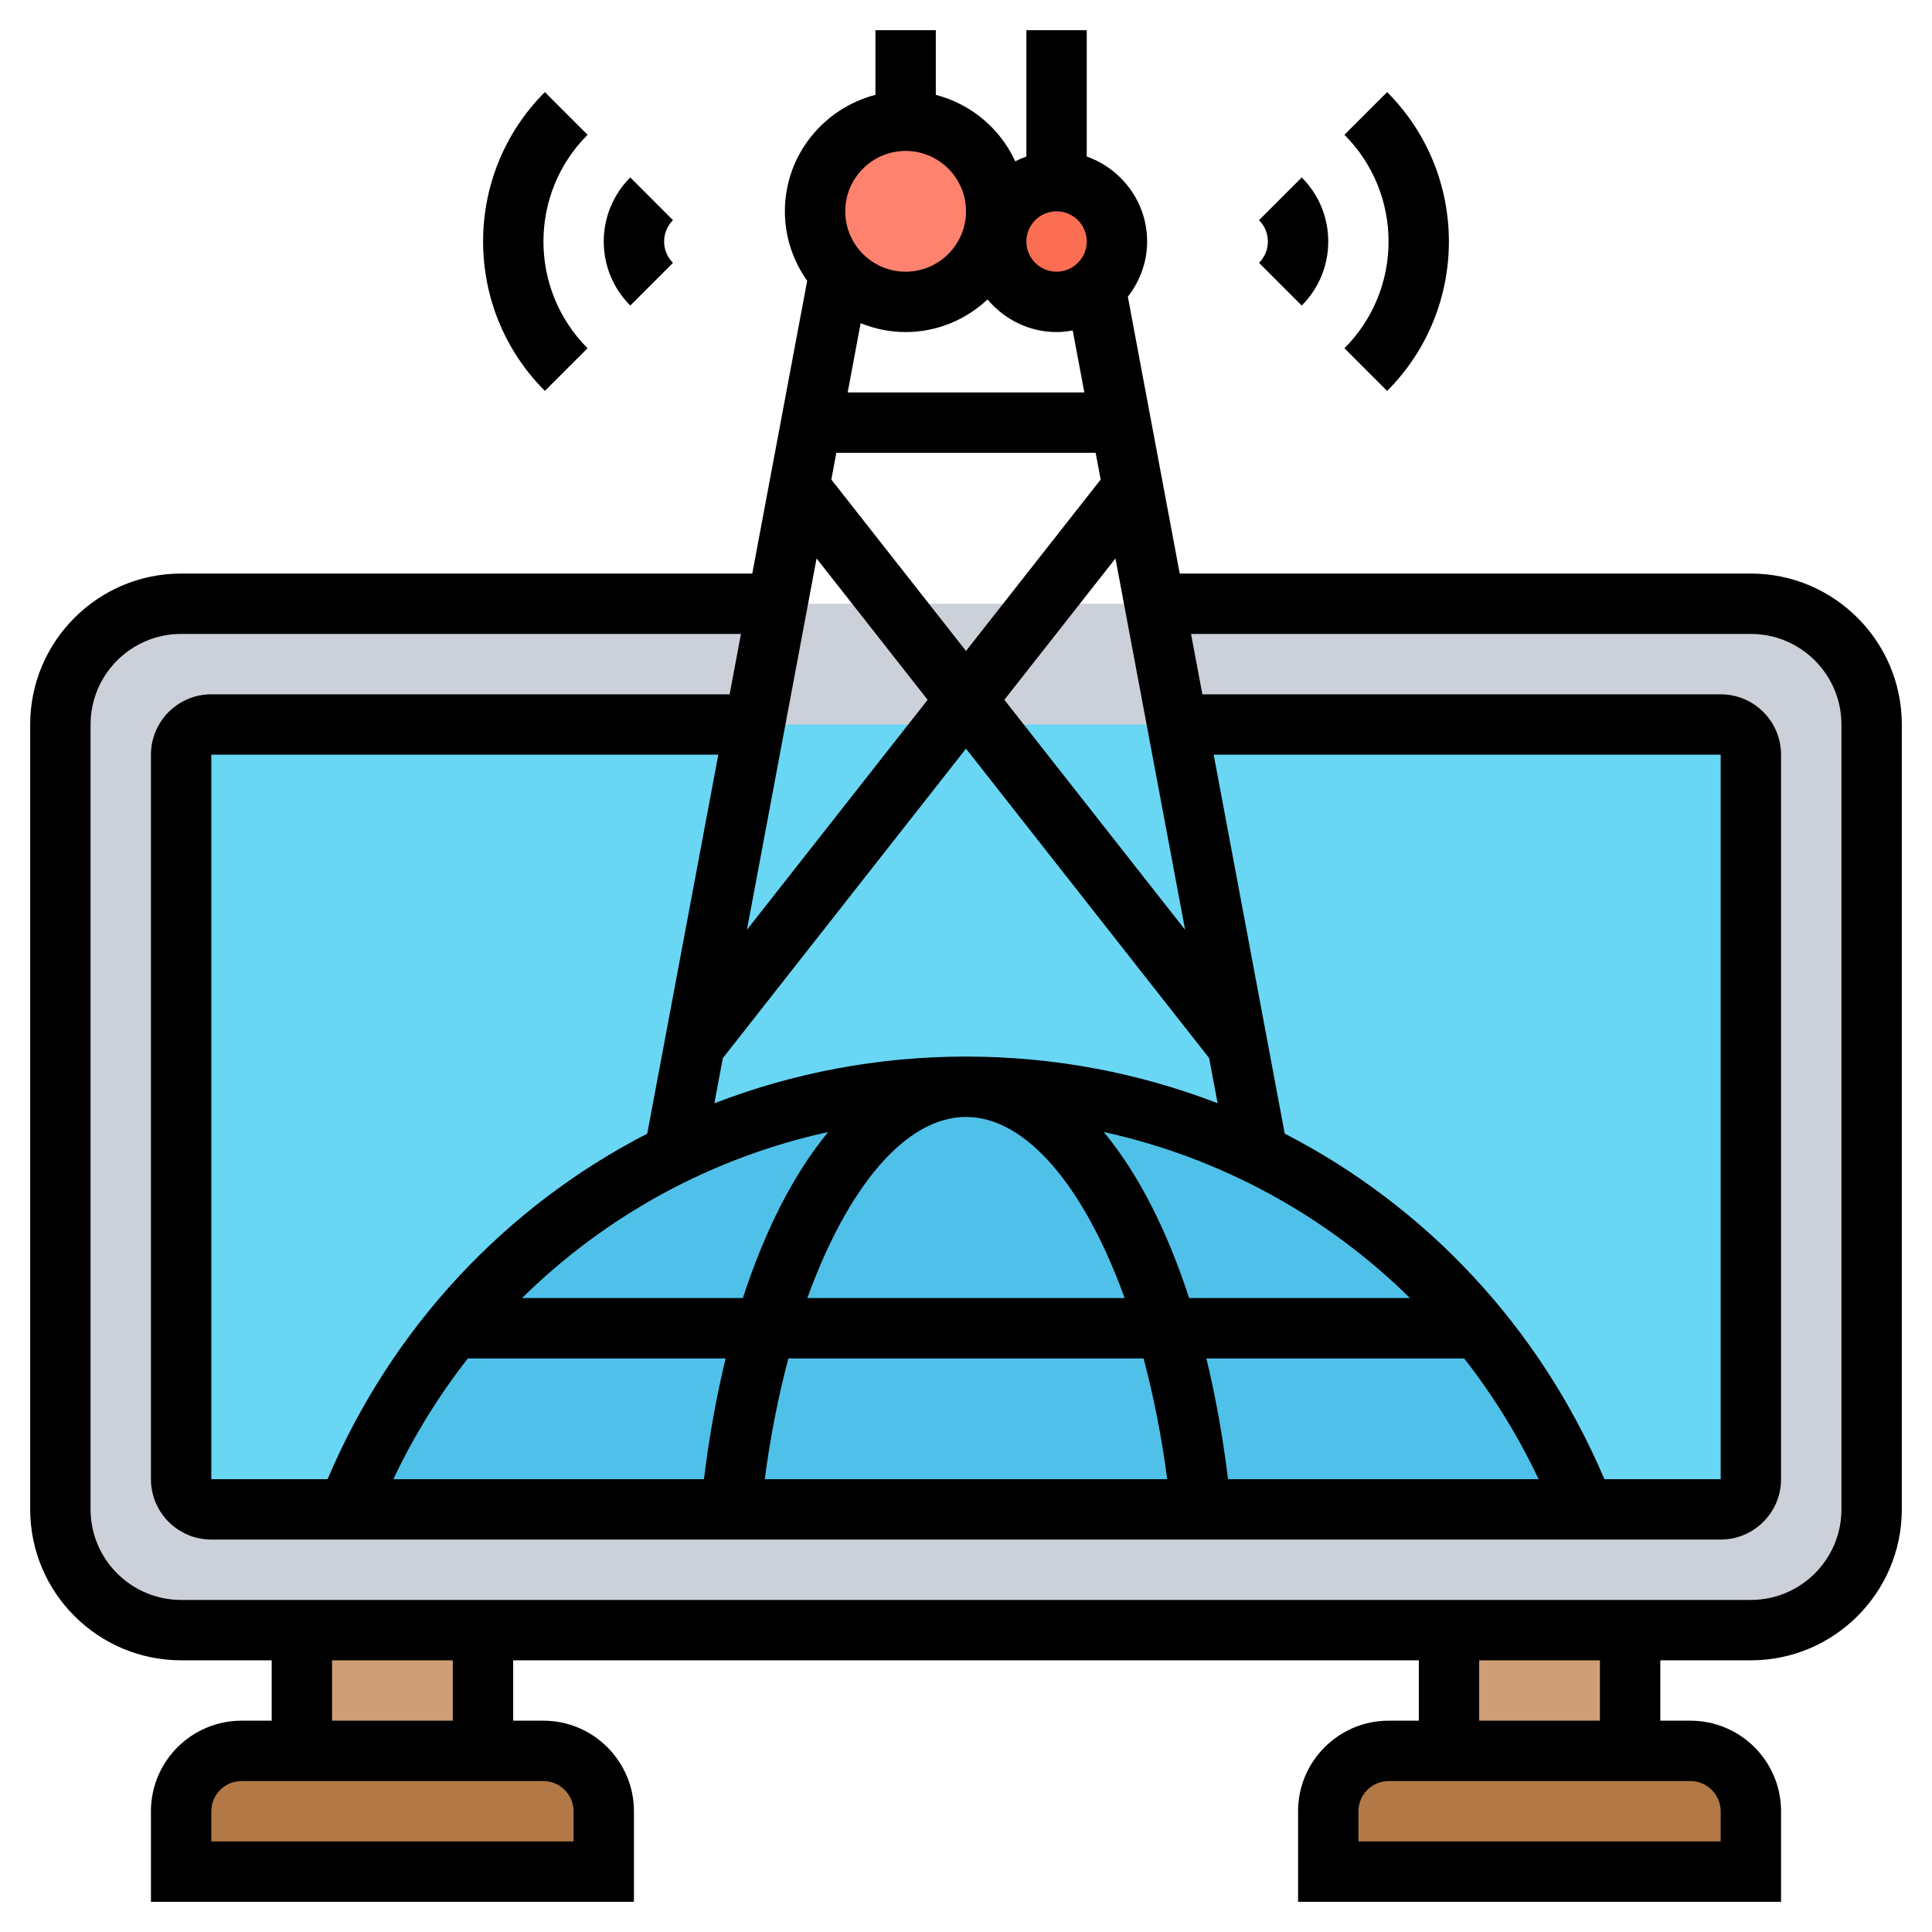 <svg id="Layer_5" enable-background="new 0 0 64 64" height="512" viewBox="0 0 64 64" width="512" xmlns="http://www.w3.org/2000/svg"><g><g><g><path d="m20 60v2h-14v-2c0-1.1.9-2 2-2h2 6 2c1.1 0 2 .9 2 2z" fill="#b27946"/></g><g><path d="m58 60v2h-14v-2c0-1.1.9-2 2-2h2 6 2c1.1 0 2 .9 2 2z" fill="#b27946"/></g><g><path d="m10 54h6v4h-6z" fill="#cf9e76"/></g><g><path d="m48 54h6v4h-6z" fill="#cf9e76"/></g><g><path d="m58 54h-52c-2.209 0-4-1.791-4-4v-26c0-2.209 1.791-4 4-4h52c2.209 0 4 1.791 4 4v26c0 2.209-1.791 4-4 4z" fill="#ccd1d9"/></g><g><path d="m57 50h-50c-.552 0-1-.448-1-1v-24c0-.552.448-1 1-1h50c.552 0 1 .448 1 1v24c0 .552-.448 1-1 1z" fill="#69d6f4"/></g><g><path d="m48.96 43.99c-1.99-2.4-4.47-4.37-7.29-5.75-2.92-1.44-6.2-2.24-9.67-2.24s-6.75.8-9.67 2.24c-2.82 1.38-5.3 3.35-7.29 5.75-1.47 1.78-2.67 3.81-3.53 6.01h40.98c-.86-2.2-2.06-4.23-3.53-6.01z" fill="#4fc1e9"/></g><g><path d="m35 10c-1.1 0-2-.9-2-2 0-.14.01-.27.04-.4.19-.91 1-1.6 1.96-1.6 1.1 0 2 .9 2 2 0 .61-.28 1.16-.71 1.52-.35.3-.8.48-1.29.48z" fill="#fc6e51"/></g><g><path d="m30 4c1.66 0 3 1.34 3 3 0 .2-.02.4-.06.59-.27 1.37-1.48 2.41-2.94 2.41-.87 0-1.65-.37-2.2-.96-.49-.53-.8-1.25-.8-2.04 0-1.66 1.34-3 3-3z" fill="#ff826e"/></g></g><g><path d="m58 19h-18.92l-1.719-9.171c.394-.508.639-1.137.639-1.829 0-1.302-.839-2.402-2-2.816v-4.184h-2v4.184c-.128.046-.249.1-.368.161-.496-1.082-1.459-1.898-2.632-2.203v-2.142h-2v2.142c-1.72.447-3 2-3 3.858 0 .858.277 1.649.739 2.301l-1.819 9.699h-18.92c-2.757 0-5 2.243-5 5v26c0 2.757 2.243 5 5 5h3v2h-1c-1.654 0-3 1.346-3 3v3h16v-3c0-1.654-1.346-3-3-3h-1v-2h30v2h-1c-1.654 0-3 1.346-3 3v3h16v-3c0-1.654-1.346-3-3-3h-1v-2h3c2.757 0 5-2.243 5-5v-26c0-2.757-2.243-5-5-5zm-28-8c1.05 0 2-.415 2.714-1.08.551.655 1.366 1.08 2.286 1.08.183 0 .361-.022.535-.054l.385 2.054h-7.84l.43-2.294c.461.186.963.294 1.49.294zm5-4c.551 0 1 .449 1 1s-.449 1-1 1-1-.449-1-1 .449-1 1-1zm-7.563 30.499c-1.127 1.357-2.088 3.228-2.828 5.501h-7.316c2.776-2.734 6.273-4.653 10.144-5.501zm4.563-.499c2.011 0 3.935 2.343 5.255 6h-10.51c1.32-3.657 3.244-6 5.255-6zm4.563.499c3.87.849 7.368 2.767 10.144 5.501h-7.316c-.74-2.274-1.701-4.145-2.828-5.501zm-4.563-2.499c-2.922 0-5.735.544-8.335 1.547l.28-1.495 8.055-10.252 8.055 10.251.28 1.495c-2.6-1.002-5.413-1.546-8.335-1.546zm1.271-11.818 3.68-4.683 2.307 12.302zm-5.566-8.182h8.59l.166.886-4.461 5.678-4.461-5.678zm3.024 8.182-5.986 7.619 2.307-12.302zm-9.288 14.371c-4.665 2.401-8.438 6.383-10.59 11.447h-3.851v-24h16.795zm-5.943 7.447h8.54c-.304 1.243-.543 2.583-.719 4h-10.288c.682-1.442 1.512-2.78 2.467-4zm10.619 0h11.765c.331 1.237.596 2.581.784 4h-13.333c.188-1.419.453-2.763.784-4zm14.564 4c-.176-1.417-.415-2.757-.719-4h8.54c.955 1.22 1.785 2.558 2.467 4zm12.467 0c-2.152-5.064-5.924-9.046-10.59-11.447l-2.353-12.553h16.795v24zm-23.148-44c1.103 0 2 .897 2 2s-.897 2-2 2-2-.897-2-2 .897-2 2-2zm-11 55v1h-12v-1c0-.551.449-1 1-1h10c.551 0 1 .449 1 1zm-4-3h-4v-2h4zm42 3v1h-12v-1c0-.551.449-1 1-1h10c.551 0 1 .449 1 1zm-4-3h-4v-2h4zm8-7c0 1.654-1.346 3-3 3h-52c-1.654 0-3-1.346-3-3v-26c0-1.654 1.346-3 3-3h18.545l-.375 2h-17.17c-1.103 0-2 .897-2 2v24c0 1.103.897 2 2 2h50c1.103 0 2-.897 2-2v-24c0-1.103-.897-2-2-2h-17.17l-.375-2h18.545c1.654 0 3 1.346 3 3z"/><path d="m22.293 8.707c-.189-.189-.293-.44-.293-.707s.104-.518.293-.707l-1.414-1.415c-.567.567-.879 1.321-.879 2.122s.312 1.555.879 2.122z"/><path d="m19.464 11.536c-1.949-1.95-1.949-5.122 0-7.071l-1.414-1.415c-2.729 2.729-2.729 7.17 0 9.899z"/><path d="m43.121 10.122c.567-.567.879-1.321.879-2.122s-.312-1.555-.879-2.122l-1.414 1.415c.189.189.293.44.293.707s-.104.518-.293.707z"/><path d="m45.95 12.95c2.729-2.729 2.729-7.17 0-9.899l-1.414 1.414c1.949 1.95 1.949 5.122 0 7.071z"/></g></g></svg>